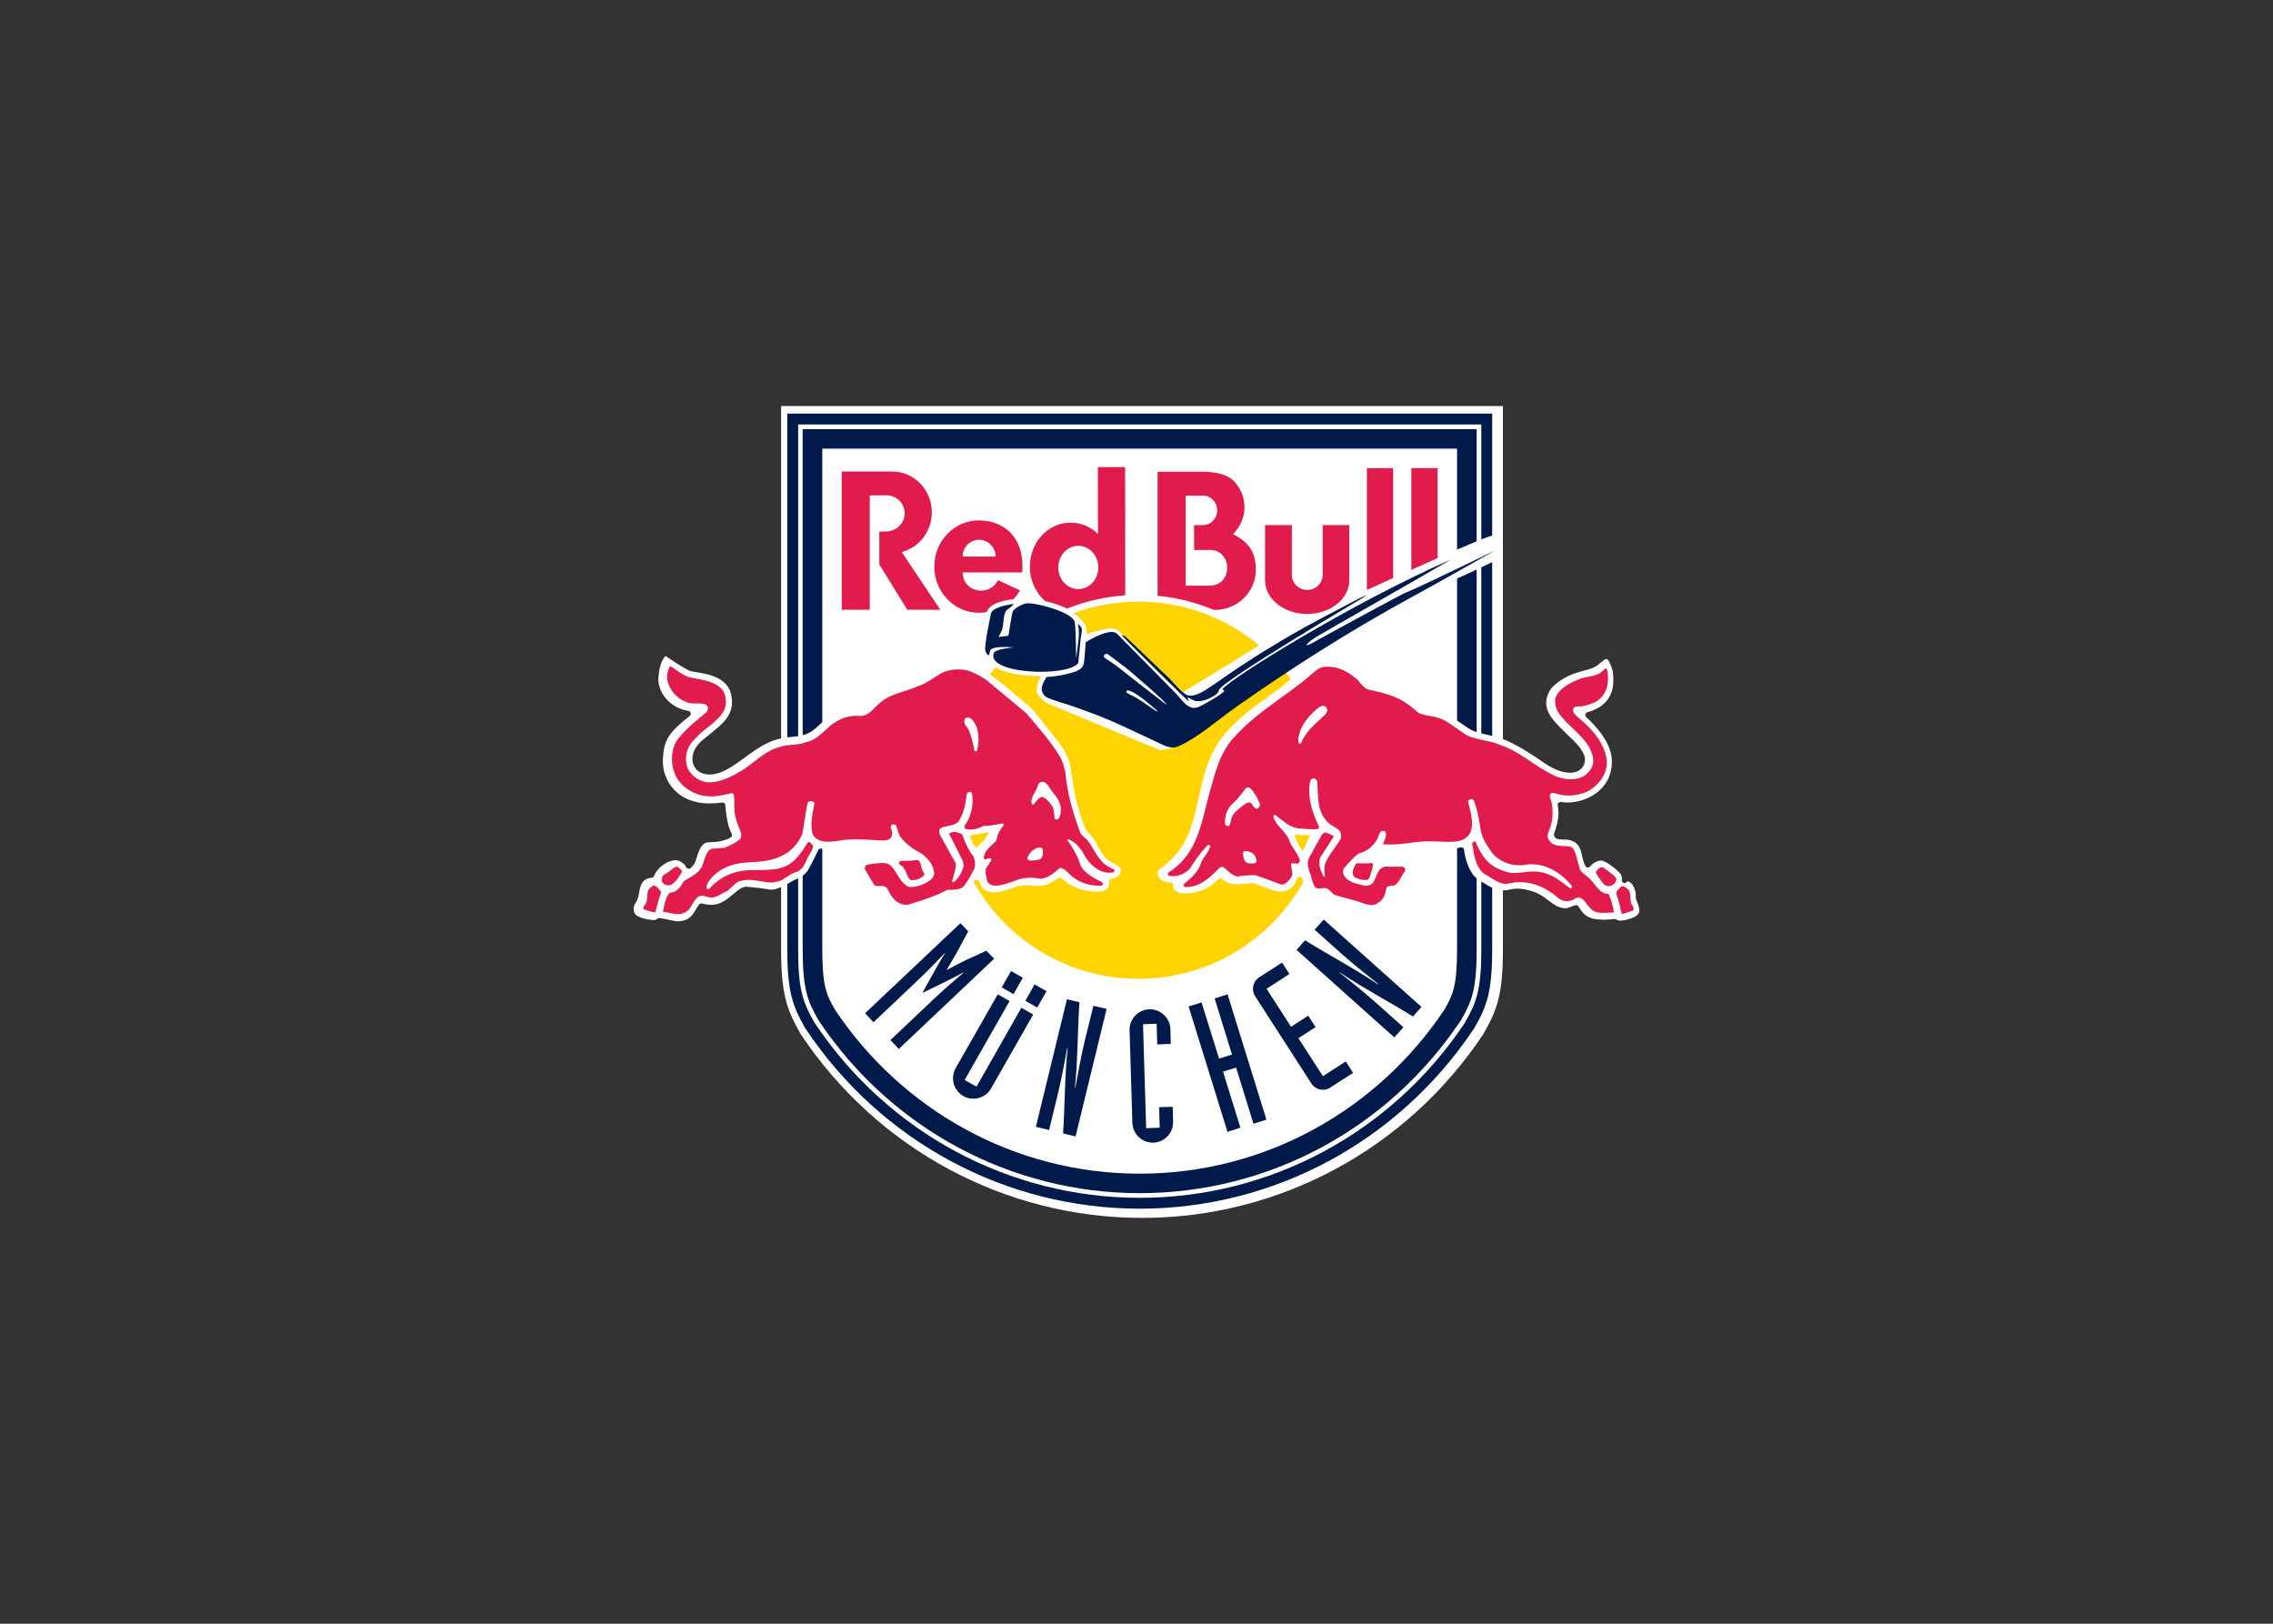 <svg clip-rule="evenodd" fill-rule="evenodd" stroke-linejoin="round" stroke-miterlimit="2" viewBox="0 0 560 400" xmlns="http://www.w3.org/2000/svg"><rect x="0" y="0" width="560" height="400" fill="#333333" stroke="none"/><g transform="matrix(0 28.743 28.743 0 -675.972 -1212.55)"><path d="m45.666 30.213h4.663c.368 0 .51.048.707.161l.011.006.011.007c.98.657 1.566 1.749 1.566 2.92s-.586 2.262-1.566 2.919l-.011.007-.011.006c-.197.113-.339.161-.707.161h-4.663" fill="#fff"/><path d="m47.141 36.015c.001-.003.002-.005.003-.008h3.178c.318 0 .392-.036.521-.111.846-.566 1.402-1.524 1.402-2.609 0-1.086-.556-2.044-1.402-2.61-.129-.075-.203-.111-.521-.111h-4.291v5.441h.865c-.027.064-.051.121-.071.168h-.961v-5.777h4.458c.338 0 .444.041.605.134l.005.002.005.004c.924.619 1.475 1.647 1.475 2.749s-.551 2.13-1.475 2.748l-.005.004-.005.003c-.161.093-.267.133-.605.133h-3.255c.024-.051.05-.108.074-.16" fill="#001a4b" fill-rule="nonzero"/><path d="m47.048 36.215h3.274c.347 0 .457-.042.625-.139l.006-.003.006-.004c.935-.626 1.493-1.666 1.493-2.782s-.558-2.156-1.493-2.782l-.012-.008c-.168-.096-.278-.138-.625-.138h-4.498v5.856h.985c-.016.041-.027.071-.03.085-.001.003-.001.005-.001.008h-1.047v-6.042h4.591c.368 0 .492.049.671.151l.009.005.008.006c.961.643 1.535 1.712 1.535 2.859s-.574 2.215-1.535 2.859l-.008.006-.009.005c-.178.103-.303.151-.671.151h-3.318c.008-.018.024-.052.044-.093" fill="#001a4b"/><path d="m47.538 32.817h.001l.001.002c.005.003.014.012.063.012.005 0 .011 0 .016-.001-.016.055-.052.187-.049.222.005.046.061.093.061.093l.488.512-.402.653c-.234-.28-.375-.641-.375-1.034 0-.195.035-.382.098-.555.04.055.08.085.098.096" fill="#ffd400"/><path d="m47.926 34.519c.162-.223.649-.892.667-.945.022-.064.021-.116.021-.116l-.398-.958s-.031-.056-.083-.089c-.038-.024-.113.009-.152.029 0-.221-.05-.339-.053-.344v-.002c-.009-.016-.016-.03-.024-.042.283-.245.652-.392 1.055-.392.893 0 1.616.723 1.616 1.616s-.723 1.616-1.616 1.616c-.393 0-.753-.14-1.033-.373" fill="#ffd400"/><path d="m49.483 34.684c-.031-.016-.101-.072-.144-.065.005.042.005.104.007.128.013-.008.121-.055.137-.063m.48 2.882c-.012-.003-.026-.008-.036-.012l-.01-.003c-.008-.003-.016-.007-.024-.009-.005-.002-.008-.003-.011-.003-.003-.001-.005-.001-.007-.001-.046.004-.07-.008-.102-.025-.024-.014-.033-.034-.034-.047.009-.004.015-.012.015-.023v-.003c-.001-.014-.014-.023-.027-.021-.003 0-.007.001-.01.001-.013 0-.023-.002-.035-.008-.029-.016-.12-.127-.12-.169 0-.034.019-.07.05-.096.006-.005.009-.012.009-.019 0-.001 0-.002-.001-.002 0-.009-.005-.016-.012-.019-.007-.004-.014-.007-.022-.01-.02-.008-.04-.013-.06-.017l-.015-.003c-.052-.012-.104-.029-.123-.098-.002-.005-.004-.013-.004-.021-.002-.008-.002-.016-.002-.024v-.007c0-.013 0-.027-.002-.042-.005-.028-.014-.047-.045-.047-.003 0-.006.001-.008.002l-.022.007c-.016.006-.04.014-.07.02-.053.012-.103.013-.146.003-.008-.002-.017 0-.022.006-.005.004-.008.011-.008.018v.003c.005.029.005.051.005.058 0 .146-.096.379-.353.379-.147 0-.287-.12-.379-.22-.006-.006-.016-.009-.025-.007-.008.002-.015.009-.017.017-.037.143-.132.222-.267.222h-.009c-.021 0-.045 0-.071-.004-.035-.007-.068-.02-.101-.041-.003-.002-.007-.006-.007-.014 0-.002 0-.005.001-.006.001-.005.005-.011.008-.015.009-.014.025-.033.038-.048.015-.018.026-.038.036-.068.006-.018.011-.036.016-.056.003-.01.006-.021.009-.032.019-.068.046-.142.119-.225.033-.037.088-.063.141-.066.044-.002.089.014.139.05.043.032.084.073.124.116l.016.015c.015.016.029.032.044.047.023.023.041.039.058.053.042.034.077.051.11.051.068 0 .115-.05.115-.125-.001-.082-.033-.146-.091-.234-.009-.013-.018-.027-.028-.041-.02-.03-.04-.06-.061-.094-.039-.061-.069-.117-.096-.178-.014-.031-.025-.063-.035-.099-.006-.025-.011-.05-.016-.073l-.003-.012c-.011-.054-.023-.099-.054-.147-.01-.014-.019-.028-.029-.042-.017-.026-.035-.052-.051-.078-.032-.051-.052-.092-.064-.129-.003-.012-.005-.024-.007-.04-.001-.006-.002-.013-.003-.02l-.002-.015c-.003-.024-.009-.045-.021-.066-.008-.014-.017-.027-.027-.042-.008-.01-.016-.02-.024-.03l-.005-.007c-.021-.026-.042-.055-.066-.098-.035-.067-.053-.133-.067-.19l-.003-.011c-.005-.022-.01-.041-.015-.057-.003-.01-.006-.017-.009-.022-.002-.004-.004-.007-.005-.009-.001-.001-.002-.003-.004-.004-.179-.142-.192-.311-.192-.36 0-.011.001-.021.002-.031.006-.057.056-.125.104-.184.017-.021.036-.043.055-.065.037-.044.077-.091.11-.136.166-.234.233-.319.354-.43.164-.151.372-.198.556-.239l.013-.003c.09-.02.181-.041.267-.072.099-.036.174-.08.235-.139.03-.028.052-.052.07-.073.011-.014.018-.024.024-.033l.005-.006c.018-.025.04-.035.063-.027.029.009.059.046.061.11 0 .007.003.014.009.019.005.004.014.006.02.004.011-.002.02 0 .03.007.022.017.035.058.035.082v.01c0 .112-.041.208-.122.286-.005.005-.007.012-.007.018s.002.012.006.016c.029.031.043.072.044.123v.005c0 .024-.003.048-.005.07-.001.01-.002.021-.003.031v.016.01c.001.014.005.031.013.054.006.016.012.033.019.051l.006.016c.013.034.033.085.033.125v.007c-.006.088-.072.121-.11.132-.01.004-.017.013-.017.024v.001c0 .011.007.02.018.022.01.003.019.005.028.008.046.014.077.032.101.059.007.008.012.019.014.035.002.013.003.031.003.059 0 .005.002.01.005.014.002.003.006.008.013.014.005.005.011.011.016.017.004.005.01.013.013.022.043.124.088.285.089.366v.002c0 .111-.105.149-.151.159-.009.003-.016.01-.018.019-.02.103-.175.16-.202.159-.049 0-.069-.019-.072-.068v-.18c0-.004 0-.008.001-.012.001-.002.001-.004.001-.007 0-.008-.004-.016-.011-.02-.01-.006-.015-.014-.018-.025-.002-.009-.009-.016-.018-.019-.009-.002-.018.001-.024.008-.004.004-.006.008-.01.011-.004.005-.006.01-.006.017v.001c.001.024.003.072.003.117 0 .02-.001.039-.002.056-.002.036-.005.067-.009.098-.006.05-.011.102-.012.179l.01.168c0 .036-.005.069-.014.097-.001.002-.001.005-.001.007 0 .005.001.01.003.014.004.006.01.01.018.011.085.01.16.038.217.08.014.011.027.025.04.043.006.01.012.02.018.03.004.006.008.012.011.018.028.044.062.099.062.168 0 .018-.002.037-.008.056-.005.021-.007.042-.007.063 0 .011.001.022.002.032.002.027.009.052.014.071l.001.005c.008.032.021.062.039.092.014.025.03.046.046.066l.004.006c.03.04.062.082.062.139v.007c0 .004-.002.009-.002.011-.001.003-.003.007-.004.011-.003.008-.007.017-.01.027-.004.009-.008.019-.01.031v.005c0 .008.003.015.01.02l.015.009c.009.006.019.012.029.02.029.022.067.063.069.158 0 .009.001.017.001.025 0 .05-.004.08-.006.094v.004c0 .005.001.01.004.014.007.01.01.021.01.033 0 .026-.007.063-.019.094-.007.019-.014.034-.023.045-.01.015-.023.023-.035.025-.01.001-.021.001-.036-.003m-.579-5.607c.021-.017.027-.041.067-.064-.018-.045-.078-.054-.104-.062-.006.036-.023.123-.03.168.024-.019.039-.032.067-.042m.189 1.081c-.026-.046-.067-.073-.098-.092-.014-.008-.028-.016-.042-.023l-.016-.008c-.017-.009-.036-.021-.054-.034-.006-.005-.012-.011-.019-.017l-.019-.018c-.006-.006-.012-.012-.018-.016s-.011-.008-.015-.009c-.207-.081-.324-.1-.53-.129-.105-.015-.191-.079-.32-.185-.016-.013-.035-.027-.054-.043-.014-.011-.029-.022-.043-.033-.044-.034-.076-.062-.098-.085-.032-.038-.06-.071-.085-.101-.036-.043-.067-.079-.095-.112-.052-.064-.089-.112-.126-.168-.052-.078-.079-.161-.079-.248 0-.088.028-.153.043-.176.051-.074.082-.13.108-.193.019-.046.035-.093.055-.153.006-.02.013-.04.02-.063.023-.068.063-.117.094-.151.009-.009.016-.016.023-.024.009-.008.017-.017.024-.024.014-.016.021-.026.025-.036.004-.011.006-.027.008-.051.001-.013.001-.026.002-.039 0-.009.001-.018.001-.027.005-.078.049-.141.082-.182.017-.021.035-.041.052-.06l.009-.009c.021-.024.036-.04.046-.057.036-.056.041-.108.047-.166.003-.03.006-.06.013-.093.008-.039.02-.076.038-.113.019-.042.044-.084.081-.137.015-.022.032-.045.048-.066.014-.02.028-.04.042-.059.061-.087.101-.161.101-.242 0-.079-.046-.136-.119-.144-.063-.007-.128.026-.181.092l-.029.036c-.022.027-.042.052-.062.075-.032.039-.059.065-.085.085-.065.049-.133.062-.218.041-.076-.02-.128-.078-.159-.181-.011-.036-.017-.073-.023-.108l-.002-.012c-.001-.01-.003-.02-.005-.028-.002-.011-.004-.019-.006-.024-.024-.055-.105-.175-.121-.199l-.007-.01.01-.007c.032-.022.056-.039.166-.052.121-.014.269.085.296.257.002.009.008.017.018.019.009.003.019-.001.025-.008.143-.181.204-.22.365-.23.099-.006.197.029.267.096.078.073.118.178.118.305 0 .034-.003.069-.008.106v.004c0 .005.001.01.005.015s.01.009.017.009c.112.008.202.029.243.054.01.006.023.005.031-.004.007-.008.014-.02.02-.036.015-.039.025-.097.025-.156 0-.036.024-.064.078-.085.018-.008.037-.014.055-.019l.005-.002c.009-.003.017-.005.025-.008.007-.003.013-.005.018-.008.014-.007.026-.018.04-.033.004-.005.006-.01.006-.016 0-.002 0-.003 0-.004-.002-.008-.006-.014-.013-.018-.032-.017-.053-.046-.061-.083v-.005c0-.056.047-.152.136-.188.008-.003.014-.011.015-.02v-.004c.005-.045.025-.073.065-.088.016-.007.035-.011.051-.014l.013-.002c.014-.003.027-.005.041-.009.01-.003.02-.007.031-.012.004-.003.01-.006.014-.009.004-.002.007-.004.009-.006.019-.009.038-.015.07-.007.014.004.026.015.036.034.008.014.015.033.02.054.01.039.013.077.013.085 0 .005-.002.01-.005.016-.002.003-.005.007-.008.011s-.005.01-.005.016v.004l.003.018c.003.015.007.033.01.052l.001.002c.004.018.007.035.01.049.001.008.003.015.003.02.001.006.002.01.002.013-.004.077-.034.109-.063.13-.008.006-.016.012-.025.017l-.015.009-.011.006c-.011.007-.02.013-.03.02-.006.004-.01.012-.01.019 0 .003 0 .005.001.007.002.008.003.017.005.025.003.018.005.034.005.041.001.005.001.01.001.015 0 .072-.041.126-.079.171l-.012.015c-.006.007-.012.013-.017.02-.008.009-.018.021-.025.033-.015.022-.022.04-.022.058v.005c.001.017.006.083.023.194.002.004.002.01.002.015 0 .024-.009.056-.026.094-.012.028-.029.059-.049.091-.004.007-.008.015-.012.025l-.002.002c-.004.01-.008.02-.013.029-.009.018-.025.045-.053.067-.016.012-.049.03-.082.046l-.037.019c-.021.01-.043.02-.064.031-.009.004-.014.012-.014.022v.007c0 .034-.005.076-.01.111-.003.016-.005.032-.008.046-.005.034-.009.062-.01.083 0 .006.001.02.002.039l.003.044c.004.056.005.101.005.139 0 .022 0 .042-.001.058-.003.03-.007.057-.014.079-.002.006-.004.013-.007.02-.001.003-.002.006-.002.009 0 .007.002.013.007.017.012.013.024.025.035.039.007.007.017.01.026.007.01-.004.016-.012.017-.022 0-.005.001-.01.001-.014.003-.016.009-.044.027-.058.006-.005.009-.012.009-.019 0-.004 0-.007-.001-.01-.002-.003-.003-.007-.004-.01-.002-.008-.003-.015-.003-.021v-.012l.001-.012v-.007c0-.022 0-.074.006-.119.005-.027.012-.049.02-.064.009-.015.024-.032.049-.031.045.003.17.068.214.112.008.008.017.037.017.069v.01.002c0 .009.005.017.013.022.089.045.148.123.148.194v.004c-.002.068-.068.251-.129.38 0 .001-.001.003-.001.005-.001.004-.002.009-.002.014-.002.007-.002.016-.004.025l-.001.013c-.004.028-.008.06-.02.084-.01.021-.05.053-.102.08-.009.004-.014.012-.014.022v.002c.001.01.008.018.018.021s.019.007.028.011c.041.022.062.061.062.116v.009c-.002.038-.014.08-.026.116l-.007.021c-.011.031-.021.06-.025.088-.002.009-.003.021-.003.033v.019c.001.011.002.023.003.035.001.008.002.016.002.023.001.012.001.023.001.036 0 .033-.005.059-.016.083-.015.034-.033.06-.046.078l-.004.006c-.004.005-.005.01-.005.015 0 .006.002.011.006.016.043.048.114.151.114.303v.016c-.001.036-.013.064-.034.08-.014.01-.03.013-.046.009-.007-.002-.014-.001-.02.003-.005.004-.009.01-.011.016-.004.025-.013.046-.026.06-.012.014-.029.022-.045.022-.01.001-.018-.003-.025-.011-.016-.016-.021-.026-.048-.074" fill="#fff" fill-rule="nonzero"/><path d="m47.99 29.427c.024.098.026.205.104.28.05.039.134.043.187.014.098-.057.149-.171.235-.243.06-.069.15-.096.237-.072.077.026.132.102.138.181.002.121-.058.214-.115.312-.069.097-.159.188-.188.302-.026.072-.012.158-.042.229-.016.08-.082.139-.138.202-.057.069-.091.151-.087.242.013.082-.062.129-.109.184-.085.095-.095.219-.145.329-.025.076-.08.141-.118.213-.03.069-.035.165-.009.236.021.046.041.093.072.134l.278.335c.018.018.019.018.027.026.114.096.227.195.352.271.044.026.091.036.138.048.189.016.354.068.52.129.027.017.043.049.071.068.073.052.166.086.216.17l.025.051c.004.003.011.005.017 0l.007-.008c.017-.102-.047-.179-.122-.233-.064-.034-.136-.078-.162-.151-.002-.004.003-.007.006-.01.022.01.041.033.064.042.045.029.095.054.142.068.052.016.092.074.121.12l.034.066c.006.009.019.012.026.005l.005-.01c.003-.112-.032-.211-.114-.287-.02-.018-.038-.042-.038-.069.044-.049.087-.099.092-.165-.012-.068-.013-.146.014-.208.019-.056.043-.113.046-.176 0-.03-.014-.064-.042-.074-.035 0-.078-.027-.114-.004l-.063.042c-.008 0-.015-.005-.017-.014-.002-.018.027-.045-.003-.052-.064.004-.102.065-.146.107-.051.01-.095.03-.134.065-.006 0-.012-.005-.015-.011.009-.052.023-.106.022-.164.024-.045.041-.101.024-.155-.008-.012-.02-.007-.03-.004-.076.056-.175.076-.272.062-.005-.004-.017-.014-.014-.023 0-.008.011-.019.016-.022.089-.013.163-.023.238-.071.038-.037.035-.095.051-.143.005-.011.015-.023.029-.023.031-.002.055.021.082.033l.196.109c.055.003.108-.02.156-.032.009.005.005.013.001.021-.034.038-.079.062-.126.077-.022.004-.046-.004-.063-.011l-.221-.112c-.014.007-.011.026-.016.038-.002.027.012.049.019.073.068.025.135.052.194.1.035.01.085.021.117-.003.048-.024.09-.049.135-.081.03-.028.027-.071.032-.111v-.032c.052-.098.086-.202.118-.306.02-.047.006-.101-.025-.136-.029-.037-.072-.052-.109-.076-.035-.029-.004-.074-.024-.106-.046-.028-.092-.057-.138-.082-.013-.001-.026.001-.034.011-.013.037-.014.078-.018.119-.003.038.002.076.031.101.058.05.136.07.173.144.006.057-.014.109-.038.157-.017.028-.042.062-.079.062-.072-.004-.13-.054-.171-.113-.032-.062-.077-.128-.136-.173-.031-.023-.069-.028-.104-.041-.007-.006-.011-.027-.005-.034.021-.024.036-.003.062 0 .017.003.038-.001.053-.011.029-.035.018-.069.019-.114-.006-.092-.013-.169-.005-.265.005-.091.053-.217-.036-.285-.085-.034-.188-.006-.276.01-.009 0-.017-.017-.019-.025-.002-.007.004-.029.012-.032.085-.022.181-.029.27-.047.079-.035.143-.089.184-.17.037-.072.051-.152.056-.237.003-.156.034-.302.168-.397.013-.007.041-.021.058-.017.006.006.008.016.004.023-.12.106-.166.244-.161.398 0 .207-.013.287-.152.39-.028.024-.06.039-.089.06-.002.017.02.03.029.041.044.003.074-.034.112-.048.041-.018.09-.039.113-.083.011-.049.045-.091.072-.134.021-.047.029-.103.015-.157-.012-.068-.029-.158.002-.223.021-.034.058-.061.079-.093.018-.047.058-.086.055-.141-.007-.037-.033-.084.002-.115.038-.04.101-.051.125-.103.033-.06 0-.126-.005-.188-.06.01-.12.019-.164.057-.003.024-.007.046-.024.065-.021.024-.05.042-.077.059-.032.052-.059.114-.115.148-.054.026-.103.027-.151.068l-.01.021-.008.11c-.019.046-.04.088-.071.129-.015.013-.034.015-.053.013-.054-.02-.092-.039-.147-.051-.059-.014-.117-.004-.182-.012-.005-.004-.015-.008-.015-.018.015-.073.036-.145.024-.226-.014-.11-.086-.224-.197-.265-.096-.037-.23-.029-.306.042-.082.066-.145.15-.212.229-.01.013-.024.014-.038.017-.016-.002-.03-.016-.035-.03-.012-.051.004-.107-.017-.157-.031-.084-.112-.152-.201-.164-.039-.002-.074.005-.107.026.03.055.078.103.095.165m.004 5.705c.029.044.089.064.102.117.02.091.041.181.081.263.03.059.073.113.118.164.026.049.024.11.042.163.02.078.079.142.124.211.072.092.061.219.108.322.052.163.179.296.255.449.043.079.06.197.011.276-.038.053-.087.087-.155.075-.167-.029-.257-.214-.395-.302-.034-.018-.077-.028-.117-.02-.082.031-.126.12-.157.193-.028.057-.023.131-.055.186-.011.019-.03.035-.042.05 0 .013.012.013.02.016.1.017.201-.001.259-.087.023-.033.032-.072.042-.112.015-.033-.014-.097.044-.095.027.007.047.034.065.055.096.115.218.221.366.235.114.004.214-.075.263-.174.031-.072.042-.165.019-.244-.003-.021-.023-.055.004-.069.031-.006.057.015.088.017.054.008.123.007.175-.01.041-.007.09-.051.133-.011.057.038.039.111.049.172.006.034.043.044.068.053.031.012.069.014.093.027.061-.001.085.068.126.103.045.043.123.078.118.15.051.023.096.038.155.045l.005.001c0-.058.018-.145-.024-.188-.033-.05-.123-.067-.099-.139.026-.031.034-.078.019-.116-.013-.035-.047-.061-.065-.093-.072-.099-.109-.229-.081-.357.02-.074-.031-.132-.066-.191-.033-.076-.116-.099-.187-.116l-.087-.014c-.009.002-.017.007-.018.016v.011c.128.056.209.11.252.242.044.108-.01.202.009.306.013.103.079.184.141.264.001.007-.006.012-.012.016h-.007c-.118-.094-.198-.225-.187-.377.027-.126-.016-.253-.123-.325-.061-.04-.108-.071-.179-.082-.082-.011-.173-.03-.248-.057-.005-.007-.013-.023-.007-.033l.013-.017c.079.014.174.053.257.025.065-.02.091-.087.093-.15.005-.062-.003-.119-.003-.182-.006-.15.039-.269.024-.423-.036.013-.065.035-.106.023-.009-.006-.008-.025-.007-.033.019-.029.054-.026.078-.043.055-.032.102-.093.115-.155.033-.043.08-.086.121-.121.013-.014.035-.014.054-.01.073.031.083.115.101.182.003.033-.008.063-.036.079-.046.028-.119.034-.127.1v.144c.004.012.011.023.024.027l.019-.006c.038-.031.089-.045.117-.087.007-.023-.001-.054.02-.069.05-.009.102-.022.129-.071.032-.035.017-.091.004-.131-.03-.076-.044-.158-.069-.234-.01-.034-.051-.047-.059-.081-.009-.034.018-.07-.012-.097-.035-.019-.062-.026-.101-.034-.025-.013-.053-.02-.081-.025-.024-.006-.041.001-.064.008l-.192.106c-.011.008-.024.017-.029.03.005.025.018.052.031.076l.012-.004.169-.109c.055-.024.114.001.161.024.002.006.011.008.008.014-.034-.003-.068-.007-.103 0-.031.007-.062.027-.09.046l-.127.087c-.023.01-.056.007-.075-.007-.039-.038-.048-.092-.098-.123-.094-.072-.204-.06-.324-.068-.01-.002-.024-.016-.027-.027-.003-.008.008-.027.014-.031.076-.022.172-.009.241.011.055.015.106.037.157.061.01.003.02-.004.023-.013.004-.056-.002-.114-.007-.17-.012-.075-.07-.129-.113-.19-.006-.007.002-.014.008-.018.083.017.13.109.208.137.061.018.108.076.173.09.01 0 .02-.007.026-.015.005-.02-.009-.041.003-.06.035-.002.071.02.108.005.031-.02.068-.048.07-.086-.026-.075-.057-.147-.08-.222-.004-.054.003-.107.01-.158-.01-.048-.052-.082-.08-.119-.003-.011-.004-.022.004-.031.083-.083.172-.172.166-.296-.001-.008-.008-.015-.015-.015l-.008.002c-.048.055-.1.12-.168.143-.057.016-.098.067-.154.084-.01.003-.014-.006-.016-.013l.007-.014c.064-.059.13-.106.199-.149.047-.046.074-.112.057-.18-.006-.008-.018-.008-.025-.004-.157.256-.437.285-.691.356-.168.049-.342.085-.479.218-.216.197-.346.444-.535.66-.028.033-.057.065-.059.108-.009.101.033.185.093.259m1.645-3.709c.018.003.038.03.054.012.025-.033.042-.071.035-.113-.024-.032-.072-.031-.103-.059-.024-.007-.024-.047-.051-.039l-.009.013c0 .046-.001.091-.008.136.001.045.055.033.082.05m-.044 3.864c.04-.005.079-.018.116-.032.025-.013.017-.048.014-.072-.01-.025-.013-.065-.048-.069-.034-.004-.065.011-.09.028-.006.038.003.082-.004.12-.003.012.001.022.012.025m.061-5.923c.041-.023.089-.051.114-.095.006-.017.004-.037-.002-.052-.009-.009-.019-.026-.033-.026-.016.003-.037-.002-.047.012-.021.033-.042.066-.069.097-.003.01-.008.023-.001.031.011.013.022.029.038.033m-.03 7.904c.028.034.051.076.088.104.018.003.034-.008.047-.018.011-.014.02-.029.02-.049-.001-.02-.012-.038-.029-.05-.031-.021-.059-.049-.093-.059-.021.014-.057.044-.033.072m.202-8.085h.014c.048-.02.109-.032.164-.049-.005-.039-.017-.068-.027-.099-.008-.009-.018 0-.027.001-.033.035-.075.026-.12.033-.025.005-.046.029-.058.052.006.028.033.045.054.062m-.015 8.294c.029.021.075.013.106.02.025.006.045.035.07.02l.03-.091c0-.015-.02-.009-.03-.015-.052-.01-.089-.021-.14-.038-.029-.005-.049.025-.066.045-.006.024.016.041.03.059" fill="#e21b4d" fill-rule="nonzero"/><path d="m48.426 31.811-.007-.005-.017-.012c-.014-.008-.033-.017-.056-.005l-.002.001c-.01.01-.011.029-.006.041l.001.002c.016.024.044.039.064.05.033.015.075.022.118.022.032 0 .066-.004.097-.013 0 0 .001.002.001.003 0-.001-.001-.003-.001-.003h.002c0-.001.001-.001.001-.001.003-.004.007-.011.002-.018 0 0-.001-.002-.002-.002 0-.001-.002-.001-.002-.001-.056-.011-.116-.023-.171-.046" fill="#fff" fill-rule="nonzero"/><path d="m49.078 32.363c-.009-.003-.017-.004-.025-.004-.014 0-.026.003-.035.008l-.024.011-.028.014-.002.001c-.004.004-.011.008-.022.012l-.01.004-.02.007c-.025.012-.031.03-.021.055.011.02.028.032.043.041l.01.007.013.008.021.016c.052.046.1.068.15.068.012 0 .025-.001.038-.004 0-.001.012-.004.012-.004.001-.001.012-.004.012-.004.011-.004.017-.011.019-.021.002-.005.001-.01-.002-.015-.003-.004-.008-.007-.014-.007h-.013l-.043-.005c-.021-.003-.036-.009-.049-.019-.001 0-.023-.019-.023-.019 0-.001-.024-.021-.024-.021-.016-.017-.024-.032-.025-.047.004-.012.012-.023.025-.035l.018-.015.018-.014c.008-.004.004-.015.004-.015s-.001-.001-.002-.002c0 0-.001-.001-.001-.001" fill="#fff" fill-rule="nonzero"/><path d="m49.558 32.336-.004-.006c-.003-.003-.008-.008-.016-.005-.037.012-.079.049-.088.095v.01l.001.01c.001.005.005.013.018.016.006 0 .014.001.021.001.022 0 .046-.004.06-.023 0 0 0-.001.001 0-.001-.001 0-.002 0-.002.008-.026.011-.056.01-.088l-.001-.002z" fill="#fff" fill-rule="nonzero"/><path d="m48.556 34.65c-.009-.002-.018-.004-.029-.004-.007 0-.016.001-.025.002l-.035.01-.016.004c-.072.027-.147.088-.206.166-.007.01-.011.029-.007.043.003.009.008.014.017.019.006.002.012.005.018.005.003 0 .008-.001.012-.003 0 0 0 .002.001.004-.001-.002-.001-.004-.001-.004l.012-.006.01-.006.042-.045.044-.047c.035-.037.064-.062.092-.08.021-.015.045-.027.069-.038.007-.003.007-.011.006-.016 0 0-.001-.001-.001-.003-.002 0-.003-.001-.003-.001" fill="#fff" fill-rule="nonzero"/><path d="m49.261 34.027c-.004-.005-.009-.008-.015-.008-.067-.005-.132.018-.175.066-.02.024-.043.044-.064.061l-.024.018-.045.037-.003.005c-.004.026.019.043.03.049.03.024.064.043.107.06.003.001.006.002.01.002.002 0 .004-.001.006-.001l.013-.004c.005-.003.01-.007.013-.012s.005-.012 0-.019c-.003-.007-.007-.013-.014-.018l-.009-.007-.009-.005c-.011-.006-.019-.012-.018-.027-.001-.013.005-.023.011-.031l.006-.009.004-.005.01-.015c.001-.001.017-.02.017-.02l.008-.009.026-.029c.022-.02.041-.031.062-.035l.014-.004.016-.002c.01-.003.021-.006.027-.016.002-.007.001-.016-.004-.022" fill="#fff" fill-rule="nonzero"/><path d="m49.48 34.186c0 .037.011.065.033.083l.001.001.011.006.018.008s-.001.002-.002.003c.001-.001.002-.003.002-.003.006.002.012.004.018.004.005 0 .01-.002.015-.004l.002-.001c.007-.009.01-.021.009-.037l-.003-.026-.002-.012c-.015-.027-.046-.033-.077-.036-.011 0-.018.003-.024.01 0 0-.001.001-.001.002" fill="#fff" fill-rule="nonzero"/><path d="m48.196 33.705c-.012.004-.024-.008-.035-.011l.028.057c.032.065-.053.226-.089.214-.091.045-.784 1.224-.814 1.274.009-.023.017-.049.029-.072.081-.152.159-.306.242-.457.047-.086.099-.174.15-.259.054-.09.11-.18.168-.268.058-.09.121-.178.181-.266.039-.058.114-.158.086-.226-.018-.044-.108-.115-.144-.153l-.342-.358c-.011-.012-.028-.03-.026-.048.131.124.562.565.566.573" fill="#001a4b"/><path d="m47.894 33.09c-.024-.032-.046-.068-.068-.101-.019-.027-.046.007-.032.026.047.061.092.126.141.185.016.018.266.312.29.319-.001-.012-.302-.392-.331-.429m.387.338c-.038-.056-.078-.111-.113-.168-.016-.026-.028-.058-.044-.083-.003-.006-.01-.006-.016-.004-.034.037.148.239.173.268zm-.941 1.994c.107-.201.217-.401.326-.601.008-.014.057-.095.048-.106-.031.024-.051.057-.071.088-.045.073-.527.924-.663 1.153.39-.883 1.026-1.898 1.113-1.961l.015.018c.03-.024.121-.182.137-.221.036-.089-.059-.14-.117-.196l-.509-.502c-.042-.041 0-.155.071-.27.075-.007.166-.01.195-.02.032-.011.05-.048.059-.076.024-.072.039-.155.045-.24.039-.026.075-.042.103-.041.033.002.063.023.074.05.029.067.047.142.071.21.051.147.105.292.171.433l.162.346c.022.048.033.089.009.14-.08.172-.218.323-.328.479-.344.488-.662.989-.944 1.507-.101.188-.404.721-.404.721.5-1.028.278-.613.437-.911" fill="#001a4b"/><path d="m47.869 32.76-.21.021c-.019.002-.068.012-.083.01-.016-.003-.035-.022-.043-.035.068.024.218-.005.295-.014-.057-.002-.273-.002-.313-.013-.084-.022-.167-.338-.158-.413.003-.028.039-.1.067-.116.022-.011.173-.031.211-.039l.01-.084-.047.024c-.052.027-.158.008-.189.053-.016.023-.025.035-.048.053.005-.028.026-.183.083-.195.034-.008.267-.056.315-.049.019.002.038.014.044.032-.015.006-.041.005-.051.017-.028.033-.021.15-.018.192.009-.054.011-.112.038-.162.189-.104.223.621.097.718" fill="#001a4b"/><g fill-rule="nonzero"><path d="m47.205 33.681h-.771v.15c0 .066.056.12.126.12.069 0 .126-.054.126-.12v-.078h.214v.143c0 .081.068.141.152.141.087-.003.147-.053.153-.141zm.208.257c-.003.191-.156.344-.343.344-.135 0-.232-.045-.306-.196-.06.061-.142.099-.231.099-.081 0-.155-.03-.214-.082-.062-.053-.09-.148-.09-.277v-.386h1.063c.016.169.058.331.121.482" fill="#e21b4d"/><path d="m47.242 35.234c-.03.066-.065.143-.102.225h-.942v-.225" fill="#e21b4d"/><path d="m47.113 34.855c.071 0 .129-.059.129-.132s-.058-.132-.129-.132h-.427v-.23h.473c.16 0 .289.162.289.361 0 .2-.129.361-.289.361h-.473v-.228" fill="#e21b4d"/><path d="m46.198 35.615h.872c-.034.075-.068.152-.101.225h-.771" fill="#e21b4d"/><path d="m46.864 32.761c0 .094.083.171.185.171.103 0 .186-.077.186-.171 0-.095-.083-.172-.186-.172-.102 0-.185.077-.185.172m.474-.284c.022.098.053.165.056.17.002.006.005.011.008.016-.034.086-.062.175-.081.266 0 .001-.001.001-.001.001h.001c-.016.076-.027.154-.033.233l-1.099-.001v-.234l.573.001c-.06-.062-.097-.144-.097-.235 0-.193.169-.349.377-.349.121 0 .227.052.296.132" fill="#e21b4d"/><path d="m46.577 31.505c-.193 0-.35-.152-.35-.34 0-.005 0-.031 0-.037v-.395h1.185v.24h-.98l-.001.143c0 .088.069.156.155.156.085 0 .155-.072.155-.161l.001-.056h.282l.388.24v.283l-.495-.331c-.037.148-.176.258-.34.258" fill="#e21b4d"/><path d="m46.812 31.91c0 .078.065.142.144.142v-.283c-.079 0-.144.063-.144.141m.511.287h-.001c0 .003 0 .005-.001.007-.022.022-.047.041-.075.056l-.088-.188c.053-.024.09-.08.09-.145 0-.087-.066-.157-.148-.157-.005 0-.003-.002-.008-.002v.511c-.016.002-.032.003-.049.003-.257.003-.397-.163-.397-.374s.177-.382.396-.382c.218 0 .396.171.396.382 0 .023-.002.046-.005.067-.083.025-.106.175-.11.222" fill="#e21b4d"/><path d="m50.75 32.663.026.107c.24-.016.48-.013.732-.038v.003c-.093.016-.289.054-.386.077l-.316.078.027.113 1.093-.266-.026-.107c-.24.016-.48.013-.732.039v-.004c.093-.016.29-.054.386-.078l.317-.077-.028-.113" fill="#001a4b"/><path d="m51.016 33.2c-.096-.003-.177.074-.18.169-.003.096.074.178.17.181l.127.003.004-.116-.177-.005.004-.117.891.027-.004.116-.176-.005-.003.117.127.003c.096.003.177-.073.18-.169s-.073-.177-.169-.18" fill="#001a4b"/><path d="m50.812 33.706-.035.111.482.15-.035.111-.481-.149-.035.111 1.074.333.035-.111-.481-.149.034-.112.481.149.035-.111" fill="#001a4b"/><path d="m50.534 34.57.126-.196.326.21-.095.147.098.063.095-.147.325.21-.126.196.098.063.126-.196c.035-.054.02-.126-.034-.161l-.749-.483c-.055-.035-.127-.019-.162.035l-.126.196" fill="#001a4b"/><path d="m50.327 34.631-.082.073c.127.204.238.418.379.627l-.003.002c-.058-.074-.184-.23-.25-.304l-.217-.243-.087.078.749.838.082-.073c-.127-.203-.237-.417-.378-.627l.002-.002c.058.075.185.23.251.304l.217.243.087-.078" fill="#001a4b"/><path d="m51.514 32.013c.084-.047.113-.155.066-.238-.048-.084-.155-.113-.239-.066l-.833.475.058.101.876-.499.057.102-.876.498.058.102" fill="#001a4b"/><path d="m50.683 32.026.224.394-.057.039-.224-.395" fill="#fff"/><path d="m50.098 31.75.07.067.173-.093c.052-.029.104-.06.154-.09l.003.002c-.028.051-.056.105-.082.158l-.082.179.069.066.773-.817-.076-.072-.353.373c-.07.074-.168.186-.225.254l-.002-.002c.069-.124.117-.233.174-.347l-.002-.002c-.111.063-.217.117-.337.192l-.002-.001c.065-.061.171-.164.241-.239l.353-.373-.077-.072" fill="#001a4b"/></g></g></svg>